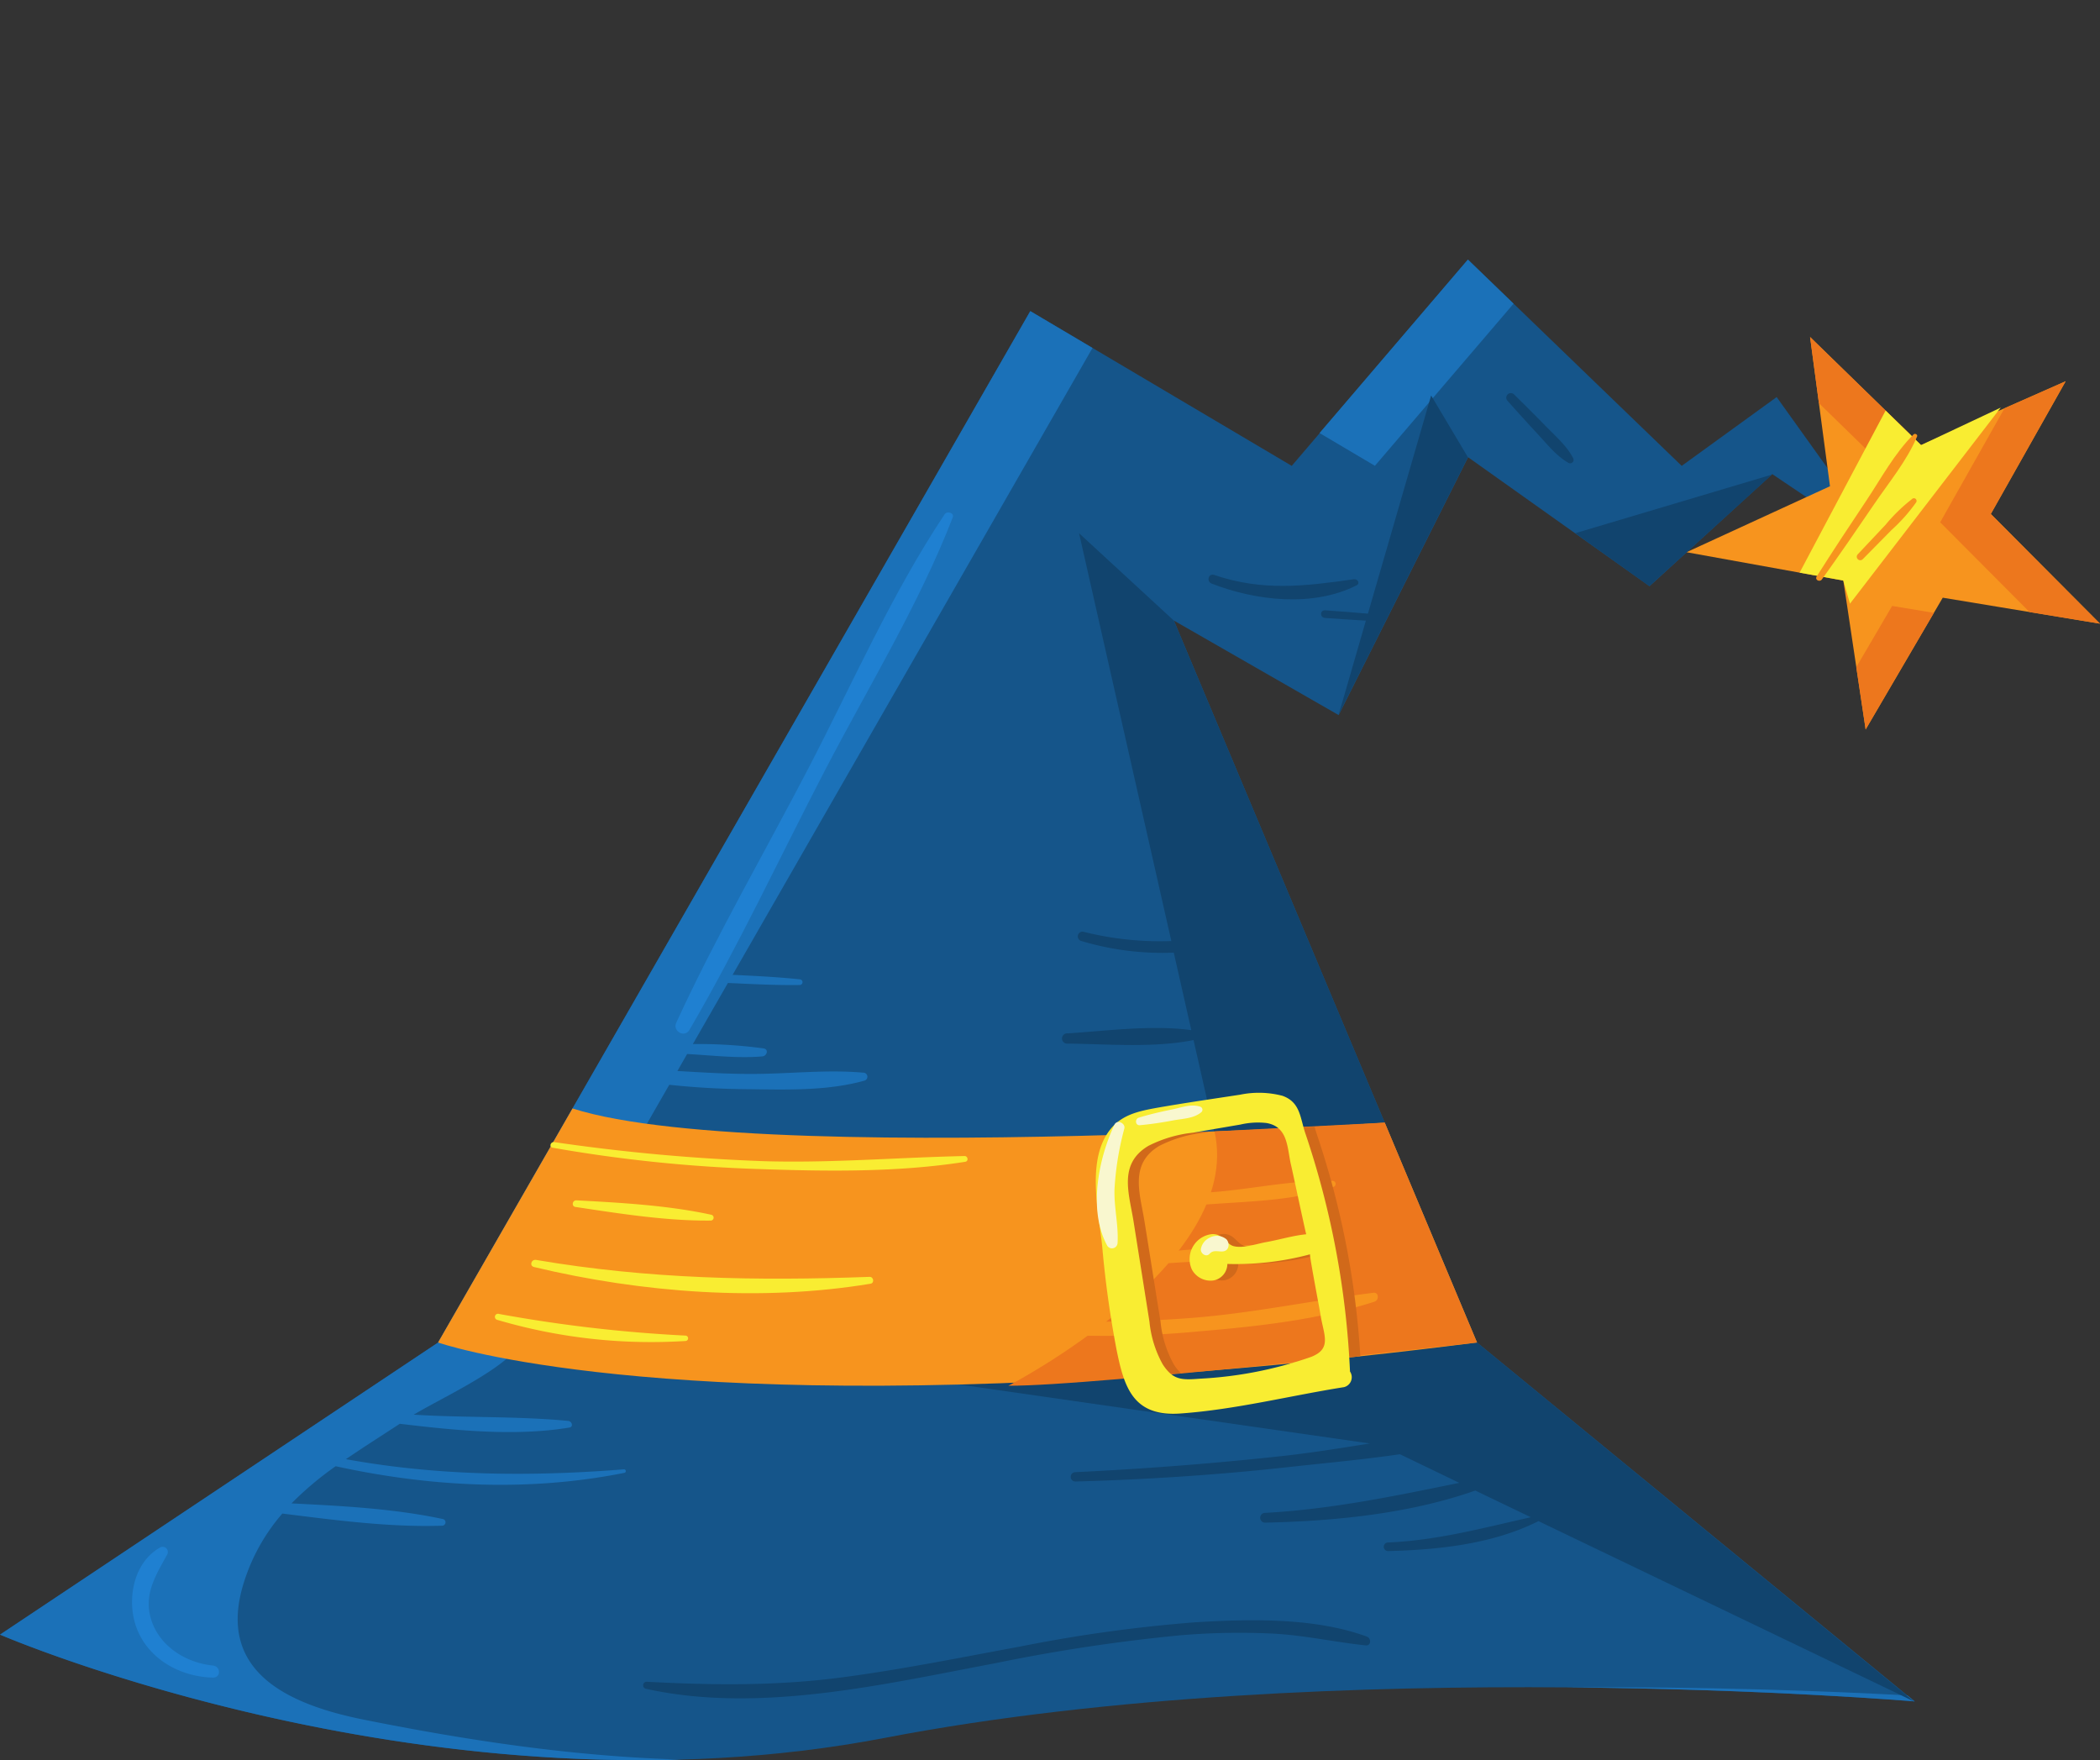 <svg xmlns="http://www.w3.org/2000/svg" viewBox="0 0 318.64 267.06"><rect x="0" y="0" width="318.64" height="267.06" fill="#333333" stroke="none"/><defs><style>.cls-1{fill:#15558a;}.cls-2{fill:#1b71b8;}.cls-3{fill:#f7941e;}.cls-4{fill:#ed771d;}.cls-5{fill:#f9ed32;}.cls-6{fill:#11446e;}.cls-7{fill:#1f80d1;}.cls-8{fill:#d1691a;}.cls-9{fill:#f9f7cf;}.cls-10{fill:none;}</style></defs><g id="Layer_2" data-name="Layer 2"><g id="OBJECTS"><path class="cls-1" d="M178.12,94.15l25,14.34,19.64-39.12,27.53,19.56,18.62-17,17.43,11.73L269.58,60.24,255.17,70.68l-32.44-31.3L196,70.68,156.33,47.2,66.48,203.68,0,248s66.48,28.69,134.34,15.65,156.18-5.51,156.18-5.51l-66.41-54.47Z"/><polygon class="cls-2" points="286.31 83.72 279.35 73.96 276.15 76.88 286.31 83.72"/><path class="cls-2" d="M237.57,256c30.72.24,52.95,2.13,52.95,2.13l-1.11-.91C277.55,256.58,259,255.85,237.57,256Z"/><path class="cls-2" d="M130.94,162.74c-5.68-.51-11.54.23-17.26.19-3.64,0-7.27-.24-10.9-.44l1.48-2.58c3.76.2,7.69.69,11.43.36.67-.06,1-1.07.17-1.21a73.54,73.54,0,0,0-10.73-.66l5.32-9.27c3.63.17,7.25.36,10.89.31a.43.43,0,1,0,0-.86c-3.39-.36-6.78-.52-10.18-.68l54.61-95.11-9.44-5.59L66.48,203.68,0,248s4,1.73,11.05,4.15c17.26,5.91,52.77,15.94,92.38,14.81-16.34-.47-32.32-2.87-48.28-6.07-11.92-2.4-22.58-7.58-18-21.26a29.31,29.31,0,0,1,5.69-10c8,1,16.3,2.11,24.25,1.84a.51.51,0,0,0,.14-1c-7.38-1.58-15.26-2-23-2.38a49,49,0,0,1,6.7-5.64c14.39,3.15,29.31,3.91,43.83,1a.27.27,0,0,0-.08-.53c-14.16,1.13-28.26,1-42.19-1.54,2.59-1.78,5.34-3.51,8.17-5.37,8.39,1,17.48,1.94,25.74.57.63-.1.4-.91-.14-1-7.78-.75-15.66-.46-23.49-.95,4.69-2.79,14-7,16.33-10.94l22.45-39.11a119.5,119.5,0,0,0,12.1.67c5.73.08,11.91.26,17.44-1.28A.62.62,0,0,0,130.94,162.74Z"/><polygon class="cls-2" points="208.62 70.67 229.66 46.07 222.73 39.38 200.22 65.7 208.62 70.67"/><polygon class="cls-3" points="318.64 94.62 294.78 90.68 283.08 110.67 280.3 92.11 279.69 88.08 273.06 86.88 255.9 83.78 277.67 73.77 274.65 51.13 286.11 62.29 291.49 67.53 303.17 62.37 313.43 57.84 302.07 77.98 318.64 94.62"/><polygon class="cls-4" points="278.44 63.55 283.81 68.78 289.98 66.06 286.11 62.29 274.65 51.13 275.99 61.16 278.44 63.55"/><polygon class="cls-4" points="304.15 61.94 294.39 79.24 307.95 92.86 318.64 94.62 302.07 77.98 313.43 57.84 304.15 61.94"/><polygon class="cls-4" points="287.1 91.93 281.66 101.22 283.08 110.67 293.43 92.98 287.1 91.93"/><polygon class="cls-5" points="303.58 61.84 280.7 91.59 279.69 88.08 273.06 86.88 286.11 62.29 291.49 67.53 303.58 61.84"/><path class="cls-6" d="M224.11,203.68l-46-109.53L163.73,80.9l14,61.87a47.53,47.53,0,0,1-13.23-1.38.72.72,0,1,0-.4,1.38,42.7,42.7,0,0,0,14,1.76l2.66,11.76c-6-.82-12.8.11-18.75.49a.78.78,0,1,0,0,1.55c6.07.07,13.08.68,19.09-.54l10.3,45.5-63.31,4.26L207.84,219c-4.4.7-8.78,1.41-13.15,1.89q-15.72,1.71-31.52,2.46a.71.71,0,1,0,0,1.42c10.81-.3,21.6-1,32.35-2.19,5.49-.61,11.24-1.12,16.9-1.95l9,4.34c-9.78,2-19.32,4-29.47,4.56a.74.74,0,1,0,0,1.48c10.52-.23,21.89-1.34,31.9-4.87l8.43,4.05c-7.27,1.62-14.1,3.5-21.67,3.83a.65.65,0,1,0,0,1.3c7.7-.18,15.95-1.08,22.83-4.54,0,0,0,0,0,0l57,27.37Z"/><path class="cls-6" d="M203.09,108.49l19.64-39.12L217.15,60l-9.59,33.1c-2.17-.18-4.35-.36-6.52-.51-.79,0-.79,1.1,0,1.16,2.07.16,4.14.29,6.21.41l-3.57,12.34Z"/><path class="cls-6" d="M250.26,88.93,239,80.9,268.88,72Z"/><path class="cls-3" d="M224.11,203.68q-9.15,1.17-17.7,2.09c-2.7.29-5.34.58-7.94.83-6.73.67-13.14,1.23-19.28,1.7-2.41.19-4.76.36-7.09.51-76.71,5.11-105.63-5.13-105.63-5.13l20.4-35.51c15.13,4.86,53,4.89,82.76,4,4.86-.13,9.49-.31,13.78-.48,4.51-.18,8.64-.37,12.21-.55l3.84-.2c6.63-.34,10.65-.61,10.65-.61Z"/><path class="cls-4" d="M153,210.24s35.82-18.5,31.28-38.59l25.83-1.33,14,33.36S166,210.3,153,210.24Z"/><path class="cls-5" d="M146.34,175.39c-10.17.22-20.23,1.08-30.43.78a291.72,291.72,0,0,1-31.79-2.89c-.59-.09-.86.74-.25.85a220.72,220.72,0,0,0,31.22,3.23c10.34.36,21.15.52,31.38-1.1C147,176.17,146.87,175.37,146.34,175.39Z"/><path class="cls-5" d="M107.89,184.29c-6.58-1.43-13.74-1.82-20.46-2.18-.59,0-.74.89-.14,1,6.66,1,13.73,2.13,20.48,2.07A.44.44,0,0,0,107.89,184.29Z"/><path class="cls-5" d="M131.94,193.72c-17.21.63-33.57.33-50.59-2.57-.74-.13-1.07.9-.31,1.08,16.3,3.9,34.41,5.29,51.05,2.53C132.71,194.66,132.57,193.7,131.94,193.72Z"/><path class="cls-5" d="M104,202.63a217.92,217.92,0,0,1-28.27-3.28.47.47,0,1,0-.26.9,82.52,82.52,0,0,0,28.53,3.2A.41.41,0,1,0,104,202.63Z"/><path class="cls-7" d="M143.35,78c-8,12-14,25.69-20.63,38.45s-14.07,25.58-20.12,38.73c-.57,1.24,1.25,2.33,2,1.09,7.47-12.78,13.76-26.29,20.57-39.39,6.56-12.61,14.29-25.2,19.4-38.4C144.82,77.84,143.74,77.47,143.35,78Z"/><path class="cls-7" d="M32.31,252.69c-4.28-.44-8.23-3.07-9.41-7.1-1.11-3.76.76-6.62,2.51-9.82a.79.79,0,0,0-1.1-1c-4.26,2.39-5.15,8.36-3.49,12.46,1.83,4.52,6.5,7.16,11.49,7.29C33.57,254.52,33.5,252.82,32.31,252.69Z"/><path class="cls-6" d="M205.43,87.88c-7.52,1.07-13.84,1.84-21.19-.65-.89-.3-1.22,1-.39,1.31,6.68,2.61,15.38,3.62,22,.26C206.41,88.51,206,87.8,205.43,87.88Z"/><path class="cls-6" d="M238.71,69.54c-.91-1.83-2.67-3.35-4.11-4.83q-2.44-2.49-4.93-4.93a.7.7,0,0,0-1,.95q2.32,2.61,4.69,5.17c1.41,1.51,2.79,3.28,4.64,4.33A.52.52,0,0,0,238.71,69.54Z"/><path class="cls-3" d="M202.12,179.16c-6.11-.16-12.44,1.32-18.56,1.74s-12.46.56-18.7.42a.82.82,0,1,0,0,1.64,189.53,189.53,0,0,0,19.51-.31c5.76-.41,12.46-.57,17.89-2.56A.47.47,0,0,0,202.12,179.16Z"/><path class="cls-3" d="M196.51,188.93c-6-.39-12.12.38-18.07.83s-12.05.9-18.08,1.39c-1,.08-1,1.55,0,1.49q9.45-.52,18.9-1.12c5.76-.36,11.74-.45,17.4-1.6C197.28,189.79,197.09,189,196.51,188.93Z"/><path class="cls-3" d="M208.36,196.14c-9,1.13-17.85,3-26.93,3.76s-18.16.67-27.28.65a.76.76,0,1,0,0,1.51,149.67,149.67,0,0,0,28.08-.1c8.78-.74,18-1.77,26.33-4.48C209.28,197.25,209.23,196,208.36,196.14Z"/><path class="cls-3" d="M290.35,65.91c-2.91,2.88-4.93,6.7-7.18,10.06-2.55,3.81-5.08,7.64-7.53,11.51-.3.49.46.89.79.44,2.68-3.74,5.29-7.53,7.87-11.33,2.27-3.35,5.05-6.68,6.59-10.38C291,65.92,290.56,65.7,290.35,65.91Z"/><path class="cls-3" d="M290.1,75.73a25.45,25.45,0,0,0-4,3.89l-4.22,4.48a.53.53,0,0,0,.77.73L287,80.42a25.58,25.58,0,0,0,3.71-4.16A.4.4,0,0,0,290.1,75.73Z"/><path class="cls-6" d="M207.4,248.3c-7.92-2.91-17.74-2.68-26.07-2.17a222.77,222.77,0,0,0-26.5,3.67c-9,1.66-18,3.49-27.1,4.69-10,1.31-19.6,1.19-29.6.66a.54.54,0,0,0-.15,1.06c17.18,3.81,36.19-.7,53.08-3.88a264.36,264.36,0,0,1,28.15-4.24,106.54,106.54,0,0,1,14.07-.24c4.71.26,9.26,1.29,13.93,1.78C208.08,249.73,208.09,248.55,207.4,248.3Z"/><path class="cls-8" d="M201.24,205.6l-.63.27c-.7.27-1.41.51-2.14.73,2.6-.25,5.24-.54,7.94-.83a129.65,129.65,0,0,0-6.6-33.68c-.13-.39-.25-.77-.35-1.15l-3.84.2c1.5,1.28,1.48,3.69,1.95,5.66.21.86,2.22,10.42,2.29,10.42-2.07.19-4.1.85-6.15,1.22-1.43.25-3.5,1.05-4.94.57-1.13-.38-1.56-1.9-3.27-1.79a3.64,3.64,0,0,0-2.82,1.85,3.73,3.73,0,0,0-.18,3.52,3.25,3.25,0,0,0,3.17,1.66,2.54,2.54,0,0,0,2.22-2.51,43.61,43.61,0,0,0,12.55-1.47c-.15,0,1.46,8.4,1.59,9.2C202.47,202.21,203.7,204.32,201.24,205.6Zm-25.15-5.09c-.82-5.07-1.61-10.13-2.43-15.19-.67-4.21-2.37-8.73,2.26-11.48a19.7,19.7,0,0,1,6.78-2c.24,0,.48-.07.71-.12-4.29.17-8.92.35-13.78.48-2.95,4.69-1.19,12.07-.7,17,.53,5.24,1.12,10.48,2.17,15.65a37.29,37.29,0,0,0,1,4c2.33-.15,4.68-.32,7.09-.51a7.18,7.18,0,0,1-1.08-1.33A16.59,16.59,0,0,1,176.09,200.51Z"/><path class="cls-5" d="M204.84,208.08a130.89,130.89,0,0,0-6.73-36c-.85-2.41-.74-4.84-3.52-5.83a14.15,14.15,0,0,0-6.41-.17c-4.23.65-8.48,1.26-12.68,2-2.63.48-5.13,1-6.88,3.09-3.89,4.58-1.9,12.67-1.38,17.92a156,156,0,0,0,2.17,15.64c1.14,5.61,2.43,10.24,9.69,9.72,8.37-.59,16.57-2.69,24.84-4A1.55,1.55,0,0,0,204.84,208.08Zm-5.3-2.49a5.19,5.19,0,0,1-.62.28,60.32,60.32,0,0,1-16.87,3.3c-2.76.21-4.07.23-5.64-2.2a16.65,16.65,0,0,1-2-6.46L172,185.32c-.67-4.22-2.37-8.73,2.26-11.48a19.55,19.55,0,0,1,6.78-2l7.19-1.23a11.64,11.64,0,0,1,3.94-.23c3.36.58,3.12,3.89,3.74,6.44.21.87,2.24,10.44,2.29,10.44-2,.19-4.1.84-6.15,1.2-1.42.26-3.5,1-4.94.58-1.14-.38-1.55-1.9-3.26-1.8a3.81,3.81,0,0,0-3,5.37,3.22,3.22,0,0,0,3.16,1.67,2.55,2.55,0,0,0,2.22-2.52,43.52,43.52,0,0,0,12.55-1.46c-.15,0,1.47,8.4,1.59,9.19C200.78,202.22,202,204.32,199.54,205.59Z"/><path class="cls-9" d="M169.1,170.63c-2.46,5.22-4,13.07-1.08,18.39a.85.85,0,0,0,1.55-.4c.17-2.74-.56-5.46-.46-8.24a44.66,44.66,0,0,1,1.49-9.16C170.81,170.41,169.5,169.79,169.1,170.63Z"/><path class="cls-9" d="M182.07,167.89c-1.36-.44-2.8.14-4.17.42-1.73.35-3.41.74-5.09,1.25-.64.19-.57,1.22.16,1.15,1.72-.16,3.37-.41,5.06-.73,1.46-.27,3.14-.28,4.27-1.26A.49.49,0,0,0,182.07,167.89Z"/><path class="cls-9" d="M186.12,188.05a2.26,2.26,0,0,0-2.56-.28,2.36,2.36,0,0,0-1.34,1.69c-.13.67.78,1.38,1.34.74s1.37-.25,2.05-.35C186.56,189.71,186.59,188.61,186.12,188.05Z"/><rect class="cls-10" x="10.7" width="300" height="251.06"/></g></g></svg>